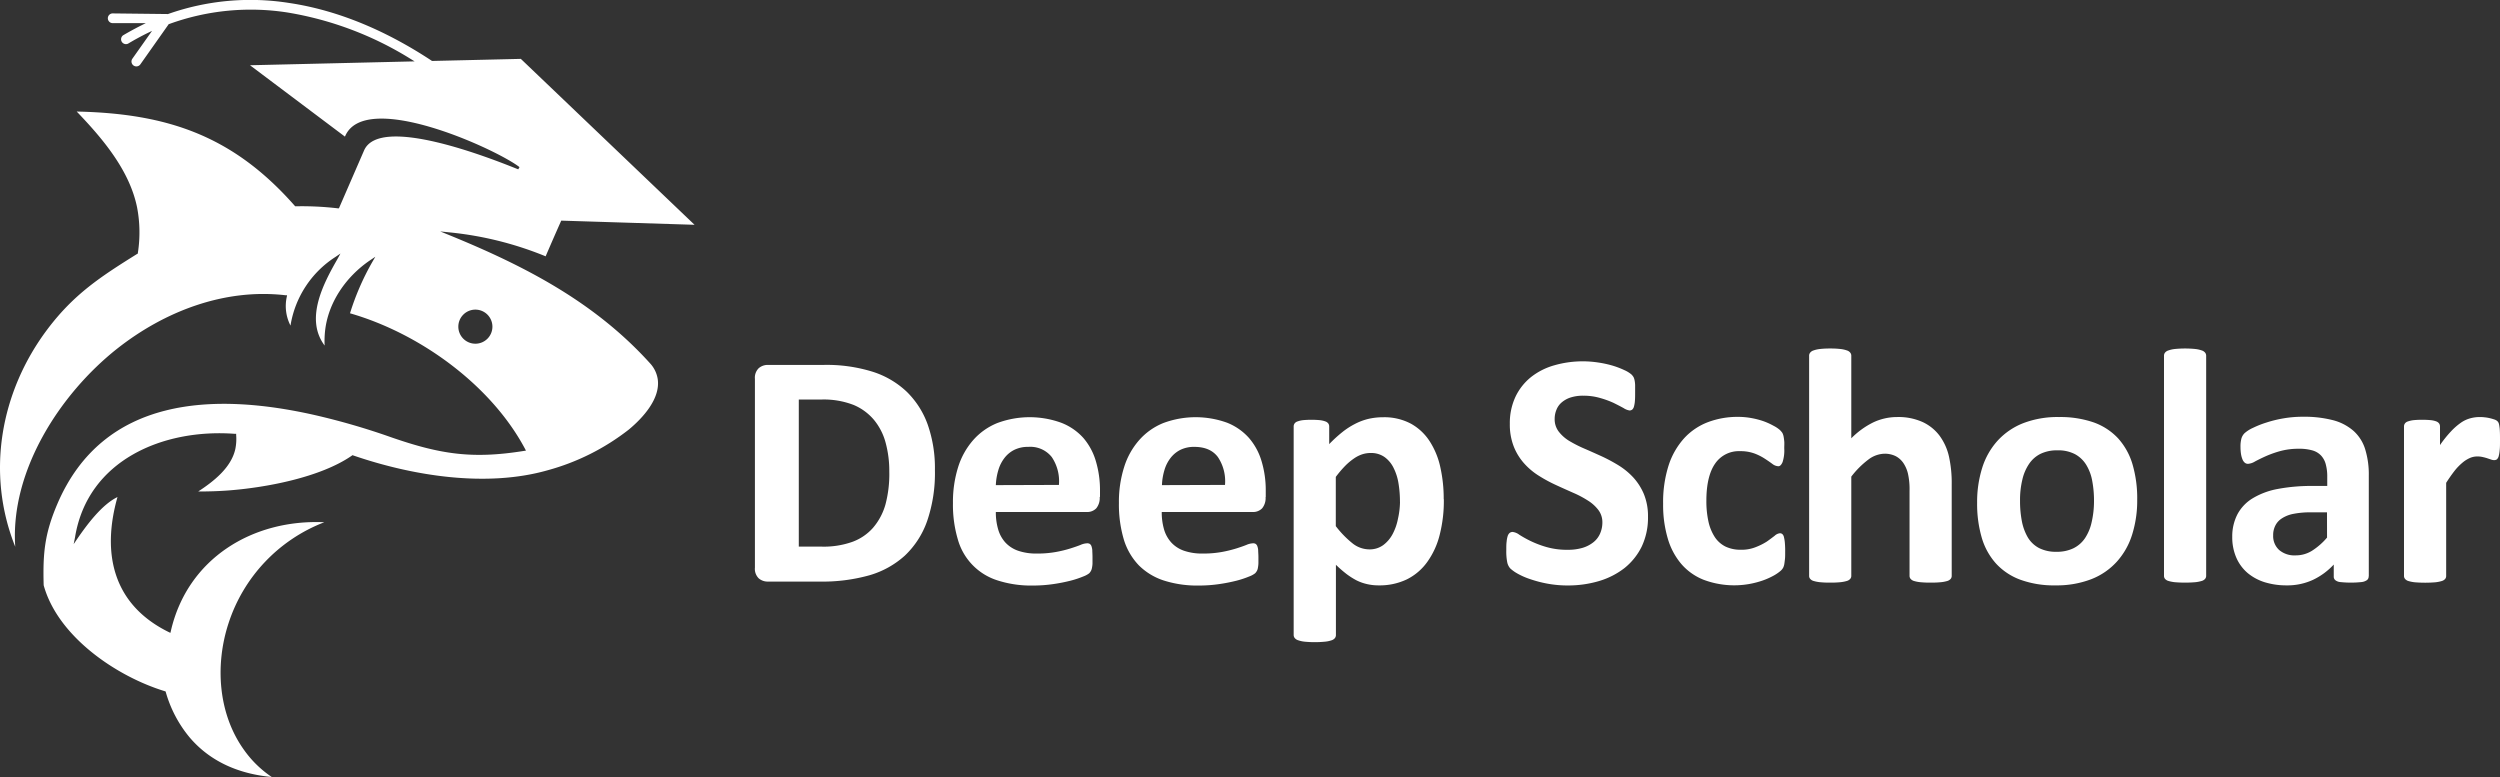 <svg xmlns="http://www.w3.org/2000/svg" viewBox="0 0 600 186.48"><rect x="0" y="0" width="600" height="186.48" fill="#333333" stroke="none"/><defs><style>.cls-1{fill:#fff;fill-rule:evenodd;}</style></defs><title>アセット 2</title><g id="レイヤー_2" data-name="レイヤー 2"><g id="Layer_1" data-name="Layer 1"><path class="cls-1" d="M130.93,61.57q1.81-4.22,3.67-8.4l.09-.22,32,1L125,14.13l-21.31.5-.09-.06C93.27,7.75,81.64,2.52,69.32.7a59.42,59.42,0,0,0-29,2.67l-.06,0L27.16,3.22a1.17,1.17,0,1,0,0,2.33H35l-1.32.66q-2.1,1.07-4.13,2.26a1.17,1.17,0,0,0,1.2,2Q32.95,9.15,35.27,8l1.22-.59-4.72,6.68a1.17,1.17,0,0,0,1.92,1.35l6.83-9.68.1,0A57.24,57.24,0,0,1,69,3,80.76,80.76,0,0,1,98.5,14.11l1,.62L60,15.66,82.79,32.79c4.6-11.28,35.38,2.55,41.64,7.13l.25.19-.3.53-.29-.11C118,38.09,91.16,27.43,87.38,36.1L81.34,50l-.26,0A74.14,74.14,0,0,0,71,49.51h-.16l-.11-.13C56,32.66,40.33,27.24,18.41,26.77c6.16,6.42,12.67,14.06,14.49,23a31.92,31.92,0,0,1,.19,10.9l0,.17-.14.08c-8.77,5.47-15.14,9.61-21.49,18C.06,94-3.4,113.6,3.66,131.22c-1.25-18.16,10.72-36.65,24.41-47.5,11.4-9,25.79-14.56,40.46-12.86l.37,0-.07.37a10.27,10.27,0,0,0,.89,6.91A24.11,24.11,0,0,1,80.47,61.69l1.24-.84L81,62.15c-3.45,6-7.86,14.42-3.09,20.78A23.21,23.21,0,0,1,78,79.59c.7-7,5.1-13.25,10.83-17.13l1.25-.84-.75,1.3A61.54,61.54,0,0,0,84,75.19c16.68,4.79,33.82,17.16,42,32.52l.23.44-.48.07c-12.47,2-20.11.81-32-3.32a166.72,166.72,0,0,0-18.32-5.31c-24-5.41-50.58-4.54-61.66,21.34-3.07,7.19-3.5,11.82-3.29,19.52,3.38,12.3,17.43,21.88,29.08,25.44l.17.05.06.17a29.61,29.61,0,0,0,5.69,10.83c5.08,6,12.09,8.83,19.74,9.54A25.76,25.76,0,0,1,58.58,180c-6.24-8.68-7-20.39-3.75-30.36a38.83,38.83,0,0,1,23-24.3C60.67,124.56,45,134,41,151.46l-.1.43-.4-.19c-13.5-6.64-16.1-19-12.3-32.41-3.8,1.83-7.42,6.78-9.64,10l-.88,1.3L18,129c3-18.64,21.27-26.18,38.38-24.88l.3,0,0,.3a12,12,0,0,1-.21,3.38c-1,4.45-5.18,7.73-8.91,10.16,2.42,0,4.83-.07,7.24-.25,9-.68,22.1-3.12,29.65-8.36l.14-.11.17.06c14.25,4.9,31.91,7.76,46.65,3.57a55.18,55.18,0,0,0,19.5-9.77c3.32-2.75,7.65-7.42,6.94-12.14a7.19,7.19,0,0,0-1.87-3.8c-13.28-14.68-30-23.31-48.08-30.7l-2.25-.92,2.42.25a82.2,82.2,0,0,1,22.87,5.72ZM114.11,74.31A4.09,4.09,0,1,1,110,78.4,4.09,4.09,0,0,1,114.11,74.31Z"/><path class="cls-1" d="M224.38,112.82a35.52,35.52,0,0,1-1.87,12.24,20.94,20.94,0,0,1-5.36,8.3,21.63,21.63,0,0,1-8.5,4.71,41.74,41.74,0,0,1-11.92,1.51H184.32a3.28,3.28,0,0,1-2.23-.78,3.18,3.18,0,0,1-.91-2.55V90.92a3.18,3.18,0,0,1,.91-2.55,3.29,3.29,0,0,1,2.23-.79h13.33a37,37,0,0,1,11.79,1.64A21.2,21.2,0,0,1,217.6,94a20.8,20.8,0,0,1,5.05,7.9,31.54,31.54,0,0,1,1.73,10.89Zm-10.95.36a25.89,25.89,0,0,0-.86-6.86,14.45,14.45,0,0,0-2.77-5.49,12.86,12.86,0,0,0-4.9-3.63,19.84,19.84,0,0,0-7.85-1.31h-5.34v35.3h5.5a20.45,20.45,0,0,0,7.31-1.13,12.17,12.17,0,0,0,5-3.38,14.73,14.73,0,0,0,3-5.64A28.42,28.42,0,0,0,213.43,113.18Z"/><path class="cls-1" d="M263.93,119.26a3.94,3.94,0,0,1-.82,2.73,3,3,0,0,1-2.28.89H239a14.5,14.5,0,0,0,.55,4.14,8,8,0,0,0,1.71,3.15,7.52,7.52,0,0,0,3.06,2,13.18,13.18,0,0,0,4.47.68,24.73,24.73,0,0,0,4.66-.38,29.44,29.44,0,0,0,3.47-.85c1-.32,1.79-.59,2.43-.85a4.34,4.34,0,0,1,1.56-.38,1.2,1.2,0,0,1,.61.13,1.09,1.09,0,0,1,.41.51,3.84,3.84,0,0,1,.22,1c0,.43.05,1,.05,1.65s0,1.1,0,1.51-.07.77-.12,1.06a2.47,2.47,0,0,1-.24.74,2.79,2.79,0,0,1-.42.59,5.36,5.36,0,0,1-1.43.77,23.23,23.23,0,0,1-3,1,40.74,40.74,0,0,1-4.13.82,33.9,33.9,0,0,1-5,.36,26.21,26.21,0,0,1-8.38-1.21,14.37,14.37,0,0,1-9.59-9.83,29.15,29.15,0,0,1-1.18-8.76,27.91,27.91,0,0,1,1.24-8.62,17.9,17.9,0,0,1,3.62-6.49,15.37,15.37,0,0,1,5.76-4.08,22.21,22.21,0,0,1,15.36-.08A13.79,13.79,0,0,1,260,105.1a15,15,0,0,1,3,5.56,24.32,24.32,0,0,1,1,7v1.6Zm-9.79-2.88a10.33,10.33,0,0,0-1.72-6.69,6.57,6.57,0,0,0-5.64-2.44,7.34,7.34,0,0,0-3.36.72,6.81,6.81,0,0,0-2.39,2,8.76,8.76,0,0,0-1.44,2.9,14.56,14.56,0,0,0-.59,3.56Z"/><path class="cls-1" d="M303.74,119.26a3.89,3.89,0,0,1-.82,2.73,3,3,0,0,1-2.28.89H278.82a14.51,14.51,0,0,0,.54,4.14,8,8,0,0,0,1.72,3.15,7.45,7.45,0,0,0,3.06,2,13.1,13.1,0,0,0,4.47.68,24.87,24.87,0,0,0,4.66-.38,29.94,29.94,0,0,0,3.47-.85c1-.32,1.78-.59,2.42-.85a4.43,4.43,0,0,1,1.57-.38,1.19,1.19,0,0,1,.6.13,1.09,1.09,0,0,1,.41.51,3.48,3.48,0,0,1,.22,1c0,.43.06,1,.06,1.65s0,1.1,0,1.51a7.09,7.09,0,0,1-.12,1.06,2.23,2.23,0,0,1-.23.74,2.85,2.85,0,0,1-.43.59,5.24,5.24,0,0,1-1.42.77,22.92,22.92,0,0,1-3,1,40.74,40.74,0,0,1-4.13.82,33.76,33.76,0,0,1-5,.36,26.17,26.17,0,0,1-8.38-1.21,15.06,15.06,0,0,1-6-3.65,15.41,15.41,0,0,1-3.59-6.18,29.48,29.48,0,0,1-1.18-8.76,27.6,27.6,0,0,1,1.25-8.62,17.75,17.75,0,0,1,3.62-6.49,15.37,15.37,0,0,1,5.76-4.08,22.18,22.18,0,0,1,15.35-.08,13.82,13.82,0,0,1,5.26,3.68,15,15,0,0,1,3,5.56,24,24,0,0,1,1,7v1.6ZM294,116.38a10.39,10.39,0,0,0-1.71-6.69q-1.83-2.44-5.65-2.44a7.36,7.36,0,0,0-3.36.72,6.9,6.9,0,0,0-2.39,2,8.76,8.76,0,0,0-1.44,2.9,14.1,14.1,0,0,0-.58,3.56Z"/><path class="cls-1" d="M346.52,119.77a33.05,33.05,0,0,1-1,8.61,19,19,0,0,1-3,6.52,13.28,13.28,0,0,1-4.88,4.15,15.07,15.07,0,0,1-6.71,1.44,12.11,12.11,0,0,1-2.86-.31,11.18,11.18,0,0,1-2.54-.91,17.56,17.56,0,0,1-2.42-1.55,30.81,30.81,0,0,1-2.49-2.17v16.86a1.18,1.18,0,0,1-.24.73,1.69,1.69,0,0,1-.83.54A6.62,6.62,0,0,1,318,154a25.17,25.17,0,0,1-4.91,0,6.85,6.85,0,0,1-1.54-.34,1.7,1.7,0,0,1-.82-.54,1.19,1.19,0,0,1-.25-.73V102.35a1.23,1.23,0,0,1,.21-.7,1.35,1.35,0,0,1,.7-.5,5.56,5.56,0,0,1,1.33-.31,19.45,19.45,0,0,1,2.06-.09,19.23,19.23,0,0,1,2,.09,5.82,5.82,0,0,1,1.33.31,1.46,1.46,0,0,1,.69.5,1.25,1.25,0,0,1,.21.72v4.22a32.43,32.43,0,0,1,3.07-2.82,17.78,17.78,0,0,1,3.06-2,14.2,14.2,0,0,1,3.24-1.23,15.5,15.5,0,0,1,3.55-.4,13.57,13.57,0,0,1,6.7,1.55,12.63,12.63,0,0,1,4.51,4.24,18.73,18.73,0,0,1,2.55,6.26,34.48,34.48,0,0,1,.8,7.63Zm-10.53.7a27,27,0,0,0-.34-4.39,12.62,12.62,0,0,0-1.17-3.74,7,7,0,0,0-2.15-2.62,5.54,5.54,0,0,0-3.35-1,6.49,6.49,0,0,0-2,.3,7.58,7.58,0,0,0-2,1,14.3,14.3,0,0,0-2.1,1.75,26,26,0,0,0-2.29,2.69v11.81a23.68,23.68,0,0,0,4,4.12,6.52,6.52,0,0,0,4,1.46,5.52,5.52,0,0,0,3.35-1,7.89,7.89,0,0,0,2.26-2.62,12.92,12.92,0,0,0,1.3-3.68A19.58,19.58,0,0,0,336,120.47Z"/><path class="cls-1" d="M395.52,124a16.23,16.23,0,0,1-1.52,7.2,15.14,15.14,0,0,1-4.14,5.15,18.51,18.51,0,0,1-6.12,3.11,25.93,25.93,0,0,1-7.49,1.05,26.24,26.24,0,0,1-5-.46,28.32,28.32,0,0,1-4.07-1.08,16.78,16.78,0,0,1-3-1.32,9,9,0,0,1-1.71-1.22,3.14,3.14,0,0,1-.74-1.52,13.49,13.49,0,0,1-.22-2.82c0-.84,0-1.53.08-2.09a6.69,6.69,0,0,1,.26-1.37,1.7,1.7,0,0,1,.48-.74,1.18,1.18,0,0,1,.72-.22,3.33,3.33,0,0,1,1.59.67,26.86,26.86,0,0,0,2.63,1.47,24.14,24.14,0,0,0,3.85,1.47,17.87,17.87,0,0,0,5.17.67,12.24,12.24,0,0,0,3.46-.45,7.75,7.75,0,0,0,2.6-1.31A5.41,5.41,0,0,0,384,128.1a6.63,6.63,0,0,0,.57-2.75,4.83,4.83,0,0,0-1-3,9.43,9.43,0,0,0-2.53-2.25,24,24,0,0,0-3.52-1.85c-1.3-.58-2.66-1.18-4.06-1.83a34.49,34.49,0,0,1-4.06-2.19,16.19,16.19,0,0,1-3.52-2.92,13.48,13.48,0,0,1-2.52-4,14.41,14.41,0,0,1-1-5.58,14.83,14.83,0,0,1,1.38-6.56,13.48,13.48,0,0,1,3.73-4.69,16,16,0,0,1,5.54-2.8A24.73,24.73,0,0,1,383.56,87a25.63,25.63,0,0,1,3.46.75,21,21,0,0,1,2.85,1.09,7,7,0,0,1,1.64,1,3,3,0,0,1,.54.67,3.06,3.06,0,0,1,.25.76,6.45,6.45,0,0,1,.13,1.16c0,.47,0,1,0,1.74s0,1.43-.05,2a6.75,6.75,0,0,1-.21,1.33,1.59,1.59,0,0,1-.39.76,1,1,0,0,1-.72.25,3.58,3.58,0,0,1-1.4-.57q-1-.55-2.37-1.23a21.8,21.8,0,0,0-3.26-1.19,14,14,0,0,0-4.06-.55,9.54,9.54,0,0,0-3,.42,6.2,6.2,0,0,0-2.14,1.17,4.44,4.44,0,0,0-1.28,1.78,5.73,5.73,0,0,0-.43,2.21,4.85,4.85,0,0,0,.95,3,9.17,9.17,0,0,0,2.53,2.26,30.28,30.28,0,0,0,3.61,1.84c1.33.57,2.7,1.19,4.1,1.82a39.4,39.4,0,0,1,4.1,2.19,17,17,0,0,1,3.59,2.94,13.83,13.83,0,0,1,2.54,4A14,14,0,0,1,395.52,124Z"/><path class="cls-1" d="M428.44,132.51c0,.69,0,1.27-.06,1.75s-.1.86-.16,1.19a3.41,3.41,0,0,1-.25.78,2.94,2.94,0,0,1-.62.77,10,10,0,0,1-1.64,1.13,17.38,17.38,0,0,1-2.66,1.19,21.71,21.71,0,0,1-3.23.84,20.86,20.86,0,0,1-10.92-1,13.74,13.74,0,0,1-5.38-3.8,16.55,16.55,0,0,1-3.26-6.14,28.29,28.29,0,0,1-1.11-8.29,29,29,0,0,1,1.34-9.31,18,18,0,0,1,3.76-6.5,15,15,0,0,1,5.7-3.82,20.13,20.13,0,0,1,7.24-1.25,17.61,17.61,0,0,1,3.16.29,19.39,19.39,0,0,1,2.89.75,16.27,16.27,0,0,1,2.4,1.09,7.36,7.36,0,0,1,1.51,1,4.36,4.36,0,0,1,.63.74,3.22,3.22,0,0,1,.27.78c.07.33.12.73.17,1.2s0,1,0,1.71a9.08,9.08,0,0,1-.4,3.29c-.27.63-.61,1-1,1a2.53,2.53,0,0,1-1.45-.56c-.51-.38-1.11-.8-1.81-1.25a12.73,12.73,0,0,0-2.48-1.25,9.65,9.65,0,0,0-3.46-.56,6.88,6.88,0,0,0-6,3c-1.39,2-2.09,5-2.09,8.9a22.87,22.87,0,0,0,.52,5.1,11.25,11.25,0,0,0,1.55,3.69,6.62,6.62,0,0,0,2.57,2.23,8.33,8.33,0,0,0,3.6.74,9.13,9.13,0,0,0,3.6-.63A15,15,0,0,0,424,130c.74-.51,1.37-1,1.89-1.39a2.21,2.21,0,0,1,1.28-.63.88.88,0,0,1,.6.21,1.38,1.38,0,0,1,.38.74,8.29,8.29,0,0,1,.22,1.39A21.53,21.53,0,0,1,428.44,132.51Z"/><path class="cls-1" d="M468.41,138.22a1.1,1.1,0,0,1-.24.7,1.7,1.7,0,0,1-.8.51,8.14,8.14,0,0,1-1.56.3,23.78,23.78,0,0,1-2.43.1,24.31,24.31,0,0,1-2.48-.1,8.14,8.14,0,0,1-1.56-.3,1.7,1.7,0,0,1-.8-.51,1.11,1.11,0,0,1-.25-.7V117.78a17,17,0,0,0-.38-4.1,7.83,7.83,0,0,0-1.1-2.55,5.12,5.12,0,0,0-1.86-1.66,5.92,5.92,0,0,0-2.66-.58,6.65,6.65,0,0,0-3.9,1.42,21.14,21.14,0,0,0-4.08,4.08v23.83a1.06,1.06,0,0,1-.25.7,1.63,1.63,0,0,1-.82.51,8.38,8.38,0,0,1-1.54.3,23.55,23.55,0,0,1-2.45.1,23.89,23.89,0,0,1-2.46-.1,8.25,8.25,0,0,1-1.53-.3,1.63,1.63,0,0,1-.82-.51,1.06,1.06,0,0,1-.25-.7V85.36a1.13,1.13,0,0,1,.25-.72,1.65,1.65,0,0,1,.82-.54,6.62,6.62,0,0,1,1.53-.34,20.76,20.76,0,0,1,2.46-.12,20.46,20.46,0,0,1,2.45.12,6.72,6.72,0,0,1,1.54.34,1.65,1.65,0,0,1,.82.54,1.15,1.15,0,0,1,.25.72v19.83a19.52,19.52,0,0,1,5.32-3.84,13.41,13.41,0,0,1,5.65-1.26,14.08,14.08,0,0,1,6.17,1.21,10.71,10.71,0,0,1,4.06,3.29,13.39,13.39,0,0,1,2.22,4.88,29.26,29.26,0,0,1,.68,6.77Z"/><path class="cls-1" d="M512.93,119.93a27.17,27.17,0,0,1-1.21,8.35,17.38,17.38,0,0,1-3.66,6.5,16.16,16.16,0,0,1-6.14,4.22,23.12,23.12,0,0,1-8.64,1.49,23.54,23.54,0,0,1-8.32-1.33,14.87,14.87,0,0,1-5.87-3.86,15.9,15.9,0,0,1-3.46-6.22,29,29,0,0,1-1.12-8.44,27.27,27.27,0,0,1,1.22-8.36,17.44,17.44,0,0,1,3.69-6.51,16.5,16.5,0,0,1,6.13-4.2,22.86,22.86,0,0,1,8.61-1.48,24.39,24.39,0,0,1,8.36,1.3,14.79,14.79,0,0,1,5.85,3.84,16.11,16.11,0,0,1,3.44,6.23,29,29,0,0,1,1.12,8.47Zm-10.37.4a25.5,25.5,0,0,0-.42-4.88,11.1,11.1,0,0,0-1.44-3.88A7.18,7.18,0,0,0,498,109a8.68,8.68,0,0,0-4.23-.92,9,9,0,0,0-4,.82,7.12,7.12,0,0,0-2.78,2.42,11.12,11.12,0,0,0-1.63,3.81,20.68,20.68,0,0,0-.55,5.09,25.51,25.51,0,0,0,.44,4.88,12.37,12.37,0,0,0,1.43,3.88,6.88,6.88,0,0,0,2.69,2.55,8.88,8.88,0,0,0,4.2.9,9.1,9.1,0,0,0,4-.82,7.15,7.15,0,0,0,2.79-2.39,11.18,11.18,0,0,0,1.61-3.79A22.39,22.39,0,0,0,502.56,120.33Z"/><path class="cls-1" d="M529.48,138.22a1.11,1.11,0,0,1-.25.7,1.68,1.68,0,0,1-.82.51,8.56,8.56,0,0,1-1.54.3,30.19,30.19,0,0,1-4.91,0,8.25,8.25,0,0,1-1.53-.3,1.67,1.67,0,0,1-.83-.51,1.1,1.1,0,0,1-.24-.7V85.36a1.18,1.18,0,0,1,.24-.72,1.69,1.69,0,0,1,.83-.54,6.62,6.62,0,0,1,1.53-.34,25.17,25.17,0,0,1,4.91,0,6.85,6.85,0,0,1,1.54.34,1.7,1.7,0,0,1,.82.54,1.19,1.19,0,0,1,.25.72Z"/><path class="cls-1" d="M568.48,138.35a1.08,1.08,0,0,1-.4.87,2.81,2.81,0,0,1-1.27.47,24.21,24.21,0,0,1-5.2,0,2.21,2.21,0,0,1-1.16-.47,1.1,1.1,0,0,1-.35-.87v-2.86a16.23,16.23,0,0,1-5,3.68,14.65,14.65,0,0,1-6.28,1.32,17.74,17.74,0,0,1-5.24-.74,12,12,0,0,1-4.13-2.21,10.14,10.14,0,0,1-2.71-3.64,12.28,12.28,0,0,1-1-5.06A11.52,11.52,0,0,1,537,123.4a10,10,0,0,1,3.66-3.82,17.94,17.94,0,0,1,6-2.23,43.18,43.18,0,0,1,8.38-.72h3.5v-2.17a11,11,0,0,0-.35-3,4.87,4.87,0,0,0-1.12-2.11,4.56,4.56,0,0,0-2.08-1.25,11.42,11.42,0,0,0-3.23-.4,16.76,16.76,0,0,0-4.51.56,25.76,25.76,0,0,0-3.51,1.25c-1,.45-1.86.88-2.55,1.25a3.75,3.75,0,0,1-1.66.56,1.19,1.19,0,0,1-.78-.27,2,2,0,0,1-.56-.81,5.79,5.79,0,0,1-.35-1.29,10.84,10.84,0,0,1-.12-1.67,7.37,7.37,0,0,1,.21-2,3,3,0,0,1,.75-1.3,7.94,7.94,0,0,1,2-1.28,23.5,23.5,0,0,1,3.29-1.3,28.78,28.78,0,0,1,4.11-1,26.81,26.81,0,0,1,4.61-.38,27.47,27.47,0,0,1,7.21.82,12.11,12.11,0,0,1,4.91,2.54,9.8,9.8,0,0,1,2.82,4.4,20.44,20.44,0,0,1,.88,6.38v24.12Zm-10-15.39h-3.86a20.81,20.81,0,0,0-4.17.36,7.71,7.71,0,0,0-2.81,1.1,4.33,4.33,0,0,0-1.57,1.74,5,5,0,0,0-.51,2.34A4.51,4.51,0,0,0,547,132a5.63,5.63,0,0,0,3.94,1.29,7.32,7.32,0,0,0,3.91-1.09,16,16,0,0,0,3.64-3.18Z"/><path class="cls-1" d="M600,105.7c0,1,0,1.75-.08,2.37a8.17,8.17,0,0,1-.24,1.44,1.65,1.65,0,0,1-.42.73,1.11,1.11,0,0,1-.67.19,2.12,2.12,0,0,1-.73-.14l-.9-.3c-.33-.11-.7-.21-1.1-.3a5.6,5.6,0,0,0-1.33-.14,4.43,4.43,0,0,0-1.69.34,7.3,7.3,0,0,0-1.75,1.07,13.29,13.29,0,0,0-1.9,1.92,35.65,35.65,0,0,0-2.11,3v22.36a1.1,1.1,0,0,1-.24.7,1.67,1.67,0,0,1-.83.51,8.25,8.25,0,0,1-1.53.3,30.19,30.19,0,0,1-4.91,0,8.56,8.56,0,0,1-1.54-.3,1.68,1.68,0,0,1-.82-.51,1.11,1.11,0,0,1-.25-.7V102.35a1.23,1.23,0,0,1,.21-.7,1.38,1.38,0,0,1,.71-.5,6.3,6.3,0,0,1,1.35-.31,19.53,19.53,0,0,1,2.07-.09,20.44,20.44,0,0,1,2.12.09,5.35,5.35,0,0,1,1.32.31,1.52,1.52,0,0,1,.66.5,1.3,1.3,0,0,1,.2.7v4.47a27.67,27.67,0,0,1,2.65-3.3,15,15,0,0,1,2.37-2.07,7.21,7.21,0,0,1,2.26-1.06,8.64,8.64,0,0,1,2.25-.3,9.12,9.12,0,0,1,1.13.06,9.66,9.66,0,0,1,1.24.2,11.57,11.57,0,0,1,1.13.32,2.09,2.09,0,0,1,.71.38,1.59,1.59,0,0,1,.32.44,3.06,3.06,0,0,1,.17.67,8.73,8.73,0,0,1,.13,1.26C600,104,600,104.74,600,105.7Z"/></g></g></svg>